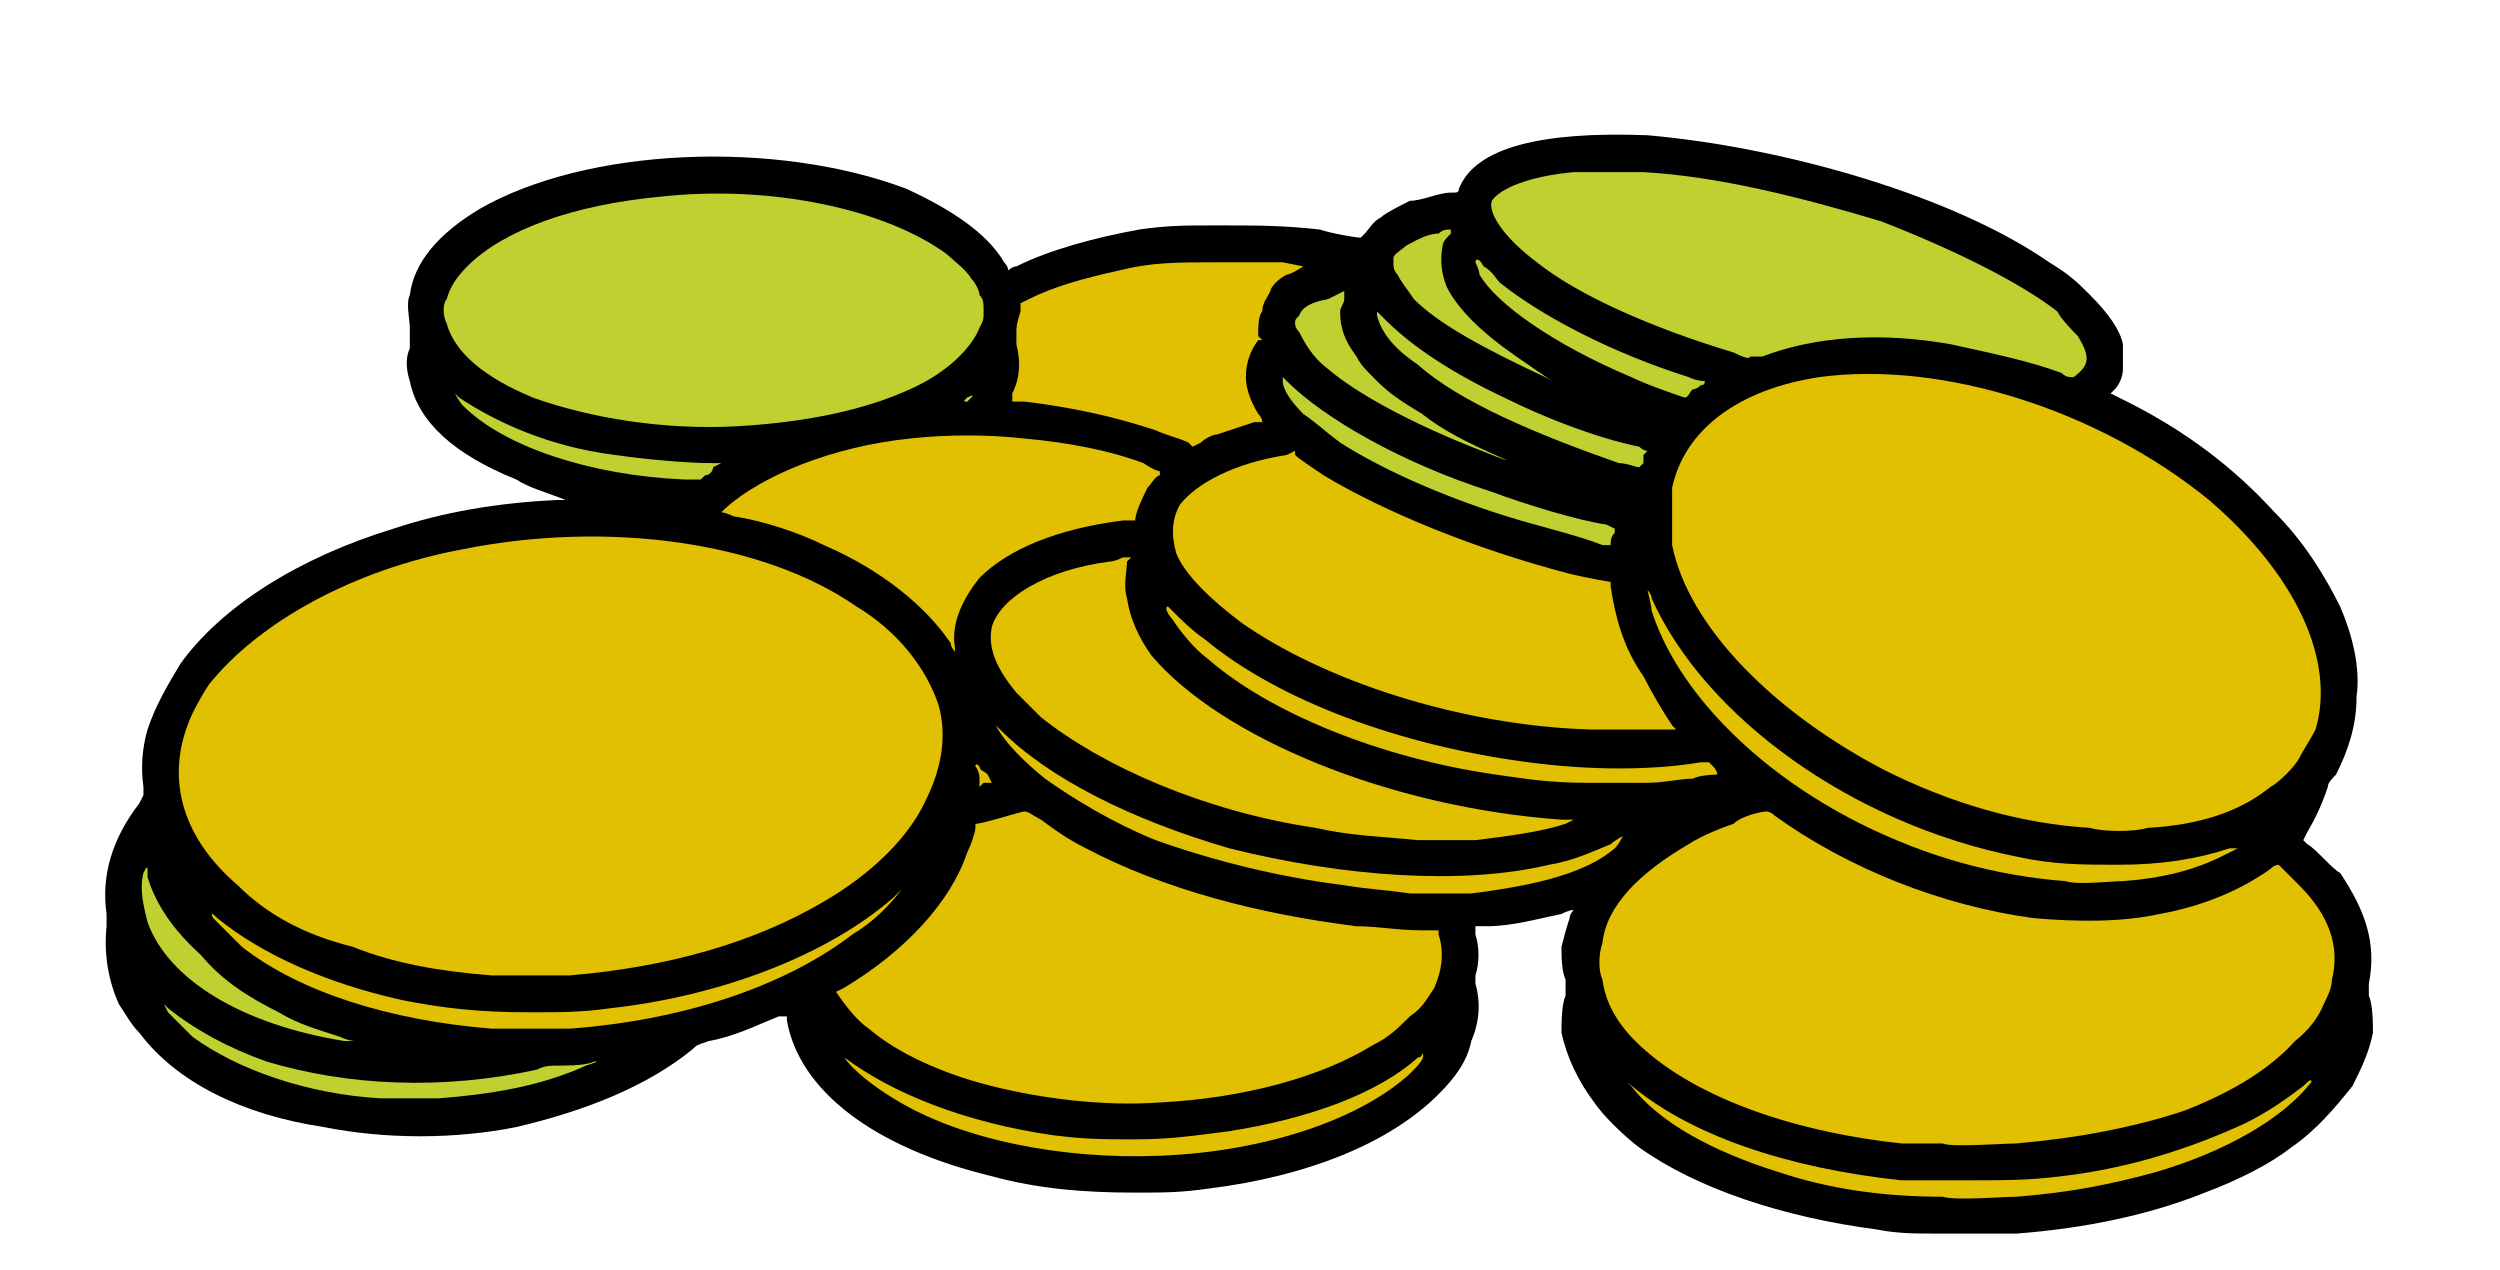 <svg version="1.2" xmlns="http://www.w3.org/2000/svg" viewBox="0 0 61 31" width="61" height="31"><style>.a{fill:#e0c000}.b{fill:#c0d030}</style><path  d="m47.4 30.1c-0.7 0-1.1 0-1.6-0.1-2.3-0.3-4.4-1-5.8-2-0.4-0.3-0.9-0.8-1.1-1.1q-0.6-0.8-0.8-1.7c0-0.2 0-0.7 0.1-0.9 0-0.2 0-0.2 0-0.4-0.1-0.2-0.1-0.6-0.1-0.8q0.1-0.4 0.2-0.7c0-0.1 0.1-0.2 0.1-0.2 0 0-0.1 0-0.3 0.1-0.5 0.1-1.2 0.3-1.8 0.3-0.2 0-0.3 0-0.3 0q0 0 0 0.2c0.1 0.3 0.1 0.7 0 1 0 0.1 0 0.1 0 0.2q0.2 0.7-0.1 1.4c-0.1 0.5-0.4 0.9-0.8 1.3-1.2 1.2-3.2 2-5.6 2.3-0.7 0.1-1.1 0.1-1.8 0.1-1.3 0-2.4-0.1-3.5-0.4-2.9-0.7-4.7-2.1-5-3.8q0-0.1 0-0.1 0 0-0.2 0c-0.5 0.2-1.1 0.5-1.7 0.6-0.3 0.1-0.3 0.1-0.4 0.2-1.1 0.9-2.6 1.5-4.3 1.9-1.5 0.3-3.2 0.3-4.7 0-2-0.3-3.6-1.1-4.5-2.3-0.2-0.2-0.3-0.4-0.5-0.7q-0.4-0.9-0.3-1.9c0-0.1 0-0.2 0-0.3q-0.2-1.4 0.8-2.7l0.1-0.2v-0.2q-0.1-0.7 0.1-1.4c0.2-0.6 0.5-1.1 0.8-1.6 1-1.4 2.9-2.6 5.2-3.3q1.8-0.6 4-0.7c0.3 0 0.3 0 0.2 0-0.5-0.2-0.9-0.3-1.2-0.5-1.5-0.6-2.4-1.4-2.6-2.4-0.1-0.3-0.1-0.6 0-0.8 0-0.2 0-0.3 0-0.5 0-0.2-0.1-0.6 0-0.8 0.1-0.8 0.7-1.5 1.7-2.1 2.6-1.5 7.2-1.7 10.4-0.5 1.1 0.5 2 1.1 2.4 1.8q0.1 0.1 0.1 0.2c0 0 0.1-0.1 0.2-0.1 0.8-0.4 1.9-0.7 3-0.9 0.7-0.1 1.1-0.1 1.9-0.1 1 0 1.6 0 2.5 0.1 0.3 0.1 0.9 0.2 1 0.2 0 0 0 0 0.1-0.1 0.1-0.1 0.2-0.3 0.4-0.4 0.1-0.1 0.5-0.3 0.7-0.4 0.3 0 0.7-0.2 1-0.2q0.1 0 0.1 0 0.1 0 0.1-0.1c0.4-1 2-1.4 4.6-1.3 3.4 0.3 7.5 1.5 9.8 3.1 0.5 0.3 0.7 0.5 1 0.8q0.7 0.7 0.8 1.2c0 0.2 0 0.5 0 0.6 0 0.2-0.1 0.4-0.2 0.5-0.1 0.1-0.1 0.1-0.1 0.1 0 0 0.2 0.1 0.4 0.2 1.4 0.7 2.6 1.6 3.6 2.7 0.7 0.7 1.2 1.5 1.6 2.3 0.3 0.7 0.5 1.5 0.4 2.2 0 0.7-0.2 1.3-0.5 1.9-0.1 0.1-0.2 0.2-0.2 0.3q-0.2 0.6-0.5 1.1l-0.1 0.2 0.1 0.1c0.2 0.1 0.6 0.6 0.8 0.7 0.6 0.9 0.9 1.7 0.7 2.7 0 0.1 0 0.2 0 0.3 0.1 0.2 0.1 0.7 0.1 0.9-0.1 0.5-0.3 0.9-0.5 1.3-0.4 0.5-0.9 1.1-1.5 1.5-0.5 0.4-1.3 0.8-2.1 1.1q-2 0.8-4.6 1c-0.3 0-1.6 0-1.8 0z"/><path class="a" d="m40.6 17.8c0.2 0 0.3 0 0.3 0q0 0-0.1-0.1c-0.2-0.3-0.5-0.8-0.7-1.2-0.5-0.7-0.7-1.5-0.8-2.2q0-0.1 0-0.1c0 0-0.6-0.1-1-0.2-2.3-0.6-4.5-1.5-6-2.4-0.3-0.2-0.6-0.4-0.7-0.5v-0.1l-0.2 0.1c-1.3 0.2-2.2 0.7-2.6 1.2q-0.3 0.5-0.1 1.2c0.2 0.5 0.8 1.1 1.6 1.7 2 1.4 5.3 2.5 8.5 2.6 0.4 0 1.4 0 1.8 0zm-0.4 1.3c0.4 0 0.8-0.1 1.1-0.1 0.2-0.1 0.6-0.1 0.6-0.1q0-0.1-0.1-0.2l-0.1-0.1h-0.2c-1.2 0.2-2.7 0.2-4.2 0-3.1-0.4-6.1-1.5-7.9-3-0.3-0.2-0.6-0.5-0.8-0.7-0.1-0.1-0.1-0.1-0.1-0.1-0.1 0 0 0.2 0.1 0.3 0.2 0.3 0.5 0.7 0.9 1 1.5 1.3 4.2 2.4 7 2.8 0.7 0.1 1.3 0.2 2.2 0.2 0.2 0 1.3 0 1.5 0zm12.2 1.1q1.9-0.1 3-1c0.2-0.1 0.6-0.5 0.7-0.7 0.1-0.2 0.3-0.5 0.4-0.7 0.5-1.7-0.5-3.8-2.6-5.6-2.7-2.2-6.5-3.4-9.5-3-2 0.3-3.3 1.3-3.6 2.7 0 0.2 0 0.4 0 0.7 0 0.3 0 0.4 0 0.7 0.4 2 2.5 4.1 5.2 5.5 1.6 0.8 3.3 1.3 5 1.4 0.3 0.1 1.1 0.1 1.4 0zm-0.6 1.3q1.4-0.1 2.4-0.6c0.2-0.1 0.4-0.2 0.4-0.2 0 0-0.1 0-0.2 0q-1.2 0.4-2.7 0.4c-0.9 0-1.6 0-2.5-0.2-4-0.8-7.6-3.4-8.9-6.3 0-0.1-0.1-0.2-0.1-0.2 0 0 0.1 0.4 0.1 0.5 0.6 1.9 2.5 3.9 5.1 5.2q2.4 1.2 5 1.4c0.3 0.1 1.1 0 1.4 0zm-37.9 2.3c2.4-0.2 4.5-0.8 6.2-1.8 1.2-0.7 2.1-1.6 2.5-2.5 0.4-0.8 0.5-1.6 0.3-2.3-0.3-0.9-1-1.8-2-2.4-2.3-1.6-6.1-2.1-9.6-1.4-2.7 0.5-5 1.8-6.2 3.3q-0.2 0.3-0.4 0.7c-0.7 1.5-0.3 3 1.1 4.2 0.7 0.7 1.6 1.2 2.8 1.5 1 0.4 2.1 0.6 3.4 0.7 0.3 0 1.5 0 1.9 0zm0 1.3c2.7-0.2 5.2-1 6.9-2.3 0.5-0.3 0.9-0.7 1.2-1.1 0 0-0.1 0.1-0.2 0.2-1.6 1.4-4.2 2.4-6.9 2.7-0.7 0.1-1.2 0.1-2 0.1-1.2 0-2.1-0.1-3.1-0.3-1.8-0.4-3.4-1.1-4.5-2q-0.2-0.2-0.1 0c0.1 0.1 0.5 0.5 0.7 0.7 1.4 1.1 3.6 1.8 6.1 2 0.3 0 1.5 0 1.9 0z"/><path class="a" d="m29.7 10.6c0.3-0.1 0.6-0.2 0.9-0.3 0.1 0 0.2 0 0.2 0q0-0.1-0.1-0.2-0.3-0.5-0.3-0.9 0-0.5 0.3-0.9h0.1l-0.1-0.1c0-0.2 0-0.5 0.1-0.6 0-0.2 0.1-0.3 0.2-0.5 0-0.1 0.2-0.3 0.4-0.4 0.1 0 0.4-0.2 0.4-0.2q0 0 0 0c0 0 0 0-0.5-0.1-0.5 0-0.9 0-1.6 0-1 0-1.6 0-2.4 0.2-0.9 0.2-1.6 0.4-2.2 0.7l-0.2 0.1v0.2c-0.1 0.3-0.1 0.4-0.1 0.5 0 0.1 0 0.1 0 0.3 0.1 0.4 0.1 0.8-0.1 1.2q0 0.2 0 0.2c0 0 0.1 0 0.3 0q1.7 0.2 3.2 0.7c0.2 0.1 0.6 0.2 0.8 0.3l0.1 0.1 0.2-0.1c0.1-0.1 0.3-0.2 0.4-0.2zm-6.4 5.2c-0.1-0.6 0.2-1.2 0.6-1.7 0.7-0.7 1.9-1.2 3.5-1.4 0.4 0 0.3 0 0.3 0 0-0.2 0.2-0.6 0.3-0.8 0.1-0.1 0.2-0.3 0.3-0.3q0-0.1 0-0.1c0 0-0.1 0-0.4-0.2-0.8-0.3-1.8-0.5-2.9-0.6-0.9-0.1-1.9-0.1-2.8 0-1.9 0.2-3.6 0.9-4.5 1.7q-0.1 0.1-0.1 0.1c0 0 0.1 0 0.3 0.1 0.7 0.1 1.6 0.4 2.2 0.7 1.4 0.6 2.5 1.5 3.1 2.4 0 0.1 0.1 0.2 0.1 0.2q0 0 0 0 0 0 0-0.1zm0.7 3.3q0.2 0 0.2 0 0 0-0.1-0.2c-0.1-0.1-0.2-0.1-0.2-0.2q-0.1-0.1-0.1 0c0 0 0.1 0.1 0.1 0.3 0 0.1 0 0.2 0 0.2q0 0 0.1-0.1zm12 1.4c0.8-0.1 1.6-0.2 2.2-0.4l0.2-0.1h-0.3c-4.2-0.3-8.3-2-10-4q-0.5-0.7-0.6-1.4c-0.1-0.3 0-0.7 0-0.9l0.1-0.1h-0.2c0 0-0.2 0.1-0.3 0.1-1.6 0.2-2.7 0.9-2.9 1.6-0.1 0.5 0.1 1 0.6 1.6 0.1 0.1 0.4 0.4 0.6 0.6 1.5 1.2 4 2.3 6.7 2.7 0.9 0.2 1.5 0.2 2.5 0.3 0.2 0 1.2 0 1.4 0zm-0.1 1.3c1.6-0.2 2.8-0.5 3.5-1.1 0.1-0.1 0.2-0.3 0.2-0.3 0 0-0.2 0.1-0.3 0.2-0.5 0.2-0.9 0.4-1.5 0.5-2.1 0.5-5 0.3-7.8-0.4-2.4-0.7-4.4-1.7-5.6-2.9l-0.2-0.2 0.1 0.1c0.2 0.4 0.7 0.9 1.2 1.3 0.7 0.5 1.7 1.1 2.7 1.5 1.4 0.5 3 0.9 4.6 1.1 0.6 0.1 0.9 0.1 1.6 0.2 0.2 0 1.2 0 1.5 0zm-7.6 5.1c2-0.1 3.9-0.6 5.2-1.4 0.4-0.2 0.6-0.4 0.9-0.7 0.3-0.2 0.4-0.4 0.6-0.7q0.3-0.7 0.1-1.3v-0.1h-0.4c-0.6 0-1.1-0.1-1.6-0.1-2.4-0.3-4.7-0.9-6.6-1.9-0.4-0.2-0.7-0.4-1.1-0.7-0.2-0.1-0.3-0.2-0.4-0.2-0.1 0-1 0.3-1.2 0.3q0 0 0 0.1c0 0.1-0.1 0.4-0.2 0.6-0.4 1.2-1.5 2.4-3 3.3l-0.2 0.1c0.2 0.3 0.5 0.7 0.8 0.9 0.7 0.6 1.8 1.1 3 1.4 1.2 0.3 2.7 0.5 4.1 0.4zm20.9 1q2.3-0.2 4.1-0.8 1.8-0.7 2.7-1.7 0.5-0.4 0.7-0.9c0.1-0.2 0.2-0.4 0.2-0.6q0.3-1.2-0.8-2.3c-0.2-0.2-0.5-0.5-0.5-0.5q-0.1 0-0.2 0.1c-0.7 0.5-1.6 0.9-2.7 1.1-0.9 0.2-2 0.2-3.1 0.1-2.2-0.3-4.5-1.2-6.3-2.5-0.1-0.1-0.2-0.1-0.2-0.1-0.1 0-0.6 0.1-0.8 0.3-0.3 0.1-0.8 0.3-1.1 0.5-1.2 0.7-2 1.5-2.1 2.4-0.1 0.3-0.1 0.7 0 0.9q0.1 0.8 0.8 1.5c1.3 1.3 3.7 2.2 6.5 2.5 0.2 0 0.6 0 1 0 0.2 0.1 1.5 0 1.8 0zm-20.9 0.3c2.6-0.1 4.9-0.9 6.1-2 0.2-0.2 0.4-0.4 0.3-0.5q0 0.1-0.1 0.1c-1 0.9-2.7 1.5-4.6 1.8-0.8 0.1-1.4 0.2-2.3 0.2-0.8 0-1.2 0-2-0.1-2.1-0.3-3.9-1-5.1-1.9l-0.1-0.1 0.1 0.1c0.2 0.3 0.7 0.7 1.2 1 1.6 1 4.1 1.5 6.5 1.4zm20.9 1c1.3-0.1 2.3-0.3 3.4-0.6 1.7-0.5 3.1-1.3 3.8-2.2 0-0.1-0.1 0-0.2 0.1-0.4 0.3-0.8 0.6-1.4 0.9-1.3 0.6-2.8 1.1-4.5 1.3-0.8 0.1-1.4 0.1-2.3 0.1-0.7 0-1 0-1.6 0-2.8-0.3-5.2-1.1-6.7-2.4-0.1-0.1-0.1-0.1 0.1 0.1 0.7 0.9 2 1.6 3.6 2.1 1.2 0.4 2.5 0.6 4 0.6 0.3 0.1 1.5 0 1.8 0z"/><path fill-rule="evenodd" class="b" d="m50.5 9.2c0 0-0.1 0-0.2-0.1-0.8-0.3-1.8-0.5-2.7-0.7-1.7-0.3-3.3-0.2-4.6 0.3-0.1 0-0.2 0-0.3 0q0 0.1-0.4-0.1c-2-0.6-3.8-1.4-4.8-2.2-0.8-0.6-1.2-1.2-1.1-1.5 0.2-0.3 0.9-0.6 2-0.7 0.2 0 1.3 0 1.7 0 1.8 0.1 3.8 0.6 5.8 1.2 1.8 0.7 3.4 1.5 4.3 2.2 0.1 0.2 0.4 0.5 0.5 0.6 0.3 0.5 0.3 0.7-0.1 1q0 0-0.1 0zm-12.8 0c-1.5-0.7-2.6-1.3-3.2-1.9-0.2-0.3-0.3-0.4-0.4-0.6-0.1-0.1-0.1-0.2-0.1-0.3q0-0.1 0-0.1c0-0.1 0.2-0.2 0.3-0.3 0.2-0.1 0.5-0.3 0.8-0.3 0.1-0.1 0.2-0.1 0.3-0.1v0.1c-0.1 0.1-0.2 0.2-0.2 0.3q-0.1 0.5 0.1 1 0.4 0.8 1.7 1.7c0.3 0.2 0.7 0.5 0.9 0.6q0.2 0.1-0.2-0.1zm3.4 0.5c0 0-0.9-0.3-1.3-0.5-1.9-0.8-3.3-1.8-3.7-2.5 0-0.1-0.1-0.3-0.1-0.3 0-0.1 0.1-0.1 0.2 0.1 0.2 0.1 0.3 0.3 0.4 0.4 1 0.8 2.7 1.7 4.6 2.3 0.2 0.1 0.4 0.1 0.4 0.1q0 0.1-0.1 0.1c0 0-0.1 0.1-0.2 0.1-0.1 0.1-0.1 0.2-0.2 0.2zm-28.1 0c-1.2-0.5-1.9-1.1-2.1-1.8-0.1-0.2-0.1-0.5 0-0.6q0.1-0.4 0.5-0.8c0.9-0.9 2.6-1.5 4.7-1.7 2.7-0.3 5.5 0.3 7 1.4 0.1 0.1 0.5 0.4 0.6 0.6 0.1 0.1 0.2 0.3 0.2 0.4 0.1 0.1 0.1 0.2 0.1 0.4 0 0.2 0 0.2-0.1 0.4-0.2 0.5-0.8 1.1-1.7 1.5-1.1 0.5-2.5 0.8-4.2 0.9-1.8 0.1-3.6-0.2-5-0.7zm10.6 0.1c-0.1 0-0.1 0 0-0.1q0.2-0.1 0.1 0-0.1 0.1-0.1 0.1zm12.3 1.1c-1.5-0.6-2.8-1.3-3.5-1.9-0.4-0.3-0.6-0.7-0.7-0.9q-0.1-0.1-0.1-0.2c0-0.1 0-0.1 0.1-0.2q0.1-0.3 0.7-0.4c0.2-0.1 0.4-0.2 0.4-0.2q0 0.1 0 0.2c0 0.1-0.1 0.2-0.1 0.3 0 0.4 0.1 0.7 0.4 1.1 0.1 0.2 0.2 0.3 0.5 0.6 0.3 0.3 0.6 0.5 1.1 0.8 0.5 0.4 1.1 0.7 2 1.1 0.2 0.1-0.3-0.1-0.8-0.3zm4.1 0.5c-0.1 0-0.3-0.1-0.5-0.1-2-0.7-3.9-1.5-4.9-2.4-0.6-0.4-0.9-0.8-1-1.2v-0.1l0.2 0.2q1 1 2.9 1.9c1 0.5 2.3 1 3.3 1.2q0.1 0.1 0.2 0.1 0 0-0.1 0.1c0 0 0 0.1 0 0.2-0.1 0.1-0.1 0.1-0.1 0.1zm-22.9 0.3c-0.1 0-0.2 0-0.4 0-2.3-0.1-4.4-0.8-5.4-1.8-0.1-0.1-0.2-0.3-0.2-0.3q0 0 0.1 0.1c0.9 0.6 2.2 1.2 3.8 1.4 0.7 0.1 1.7 0.2 2.4 0.2h0.2l-0.2 0.1c0 0.1-0.1 0.2-0.2 0.2q-0.1 0.1-0.1 0.1zm22 1.6c-0.5-0.2-1.3-0.4-2-0.6-1.7-0.5-3.3-1.2-4.4-1.9-0.4-0.3-0.6-0.5-0.9-0.7-0.3-0.3-0.5-0.6-0.5-0.8v-0.1l0.1 0.1c0.9 0.9 2.8 2 5 2.7 0.8 0.3 2.1 0.7 2.8 0.8q0.2 0.1 0.2 0.1c0 0 0 0.1 0 0.1-0.1 0.1-0.1 0.2-0.1 0.3 0 0 0 0-0.2 0zm-30.5 12.1c0 0-0.1 0-0.2 0-2.5-0.4-4.3-1.5-4.8-2.9-0.1-0.4-0.2-0.8-0.1-1.2q0.1-0.2 0.1-0.1c0 0 0 0.1 0 0.2q0.3 1 1.3 1.9c0.5 0.6 1.1 1 1.9 1.4 0.5 0.3 0.9 0.4 1.5 0.6 0.2 0.1 0.4 0.1 0.3 0.1zm0.7 1.4c-1.8-0.1-3.5-0.7-4.6-1.5-0.2-0.2-0.5-0.5-0.6-0.6l-0.1-0.2 0.1 0.1q1 0.8 2.4 1.3c2 0.6 4.3 0.7 6.6 0.2 0.2-0.1 0.3-0.1 0.6-0.1q0.6 0 0.8-0.1c0.1 0 0.1 0-0.2 0.1-1.1 0.5-2.3 0.7-3.6 0.8-0.4 0-1 0-1.4 0z"/></svg>